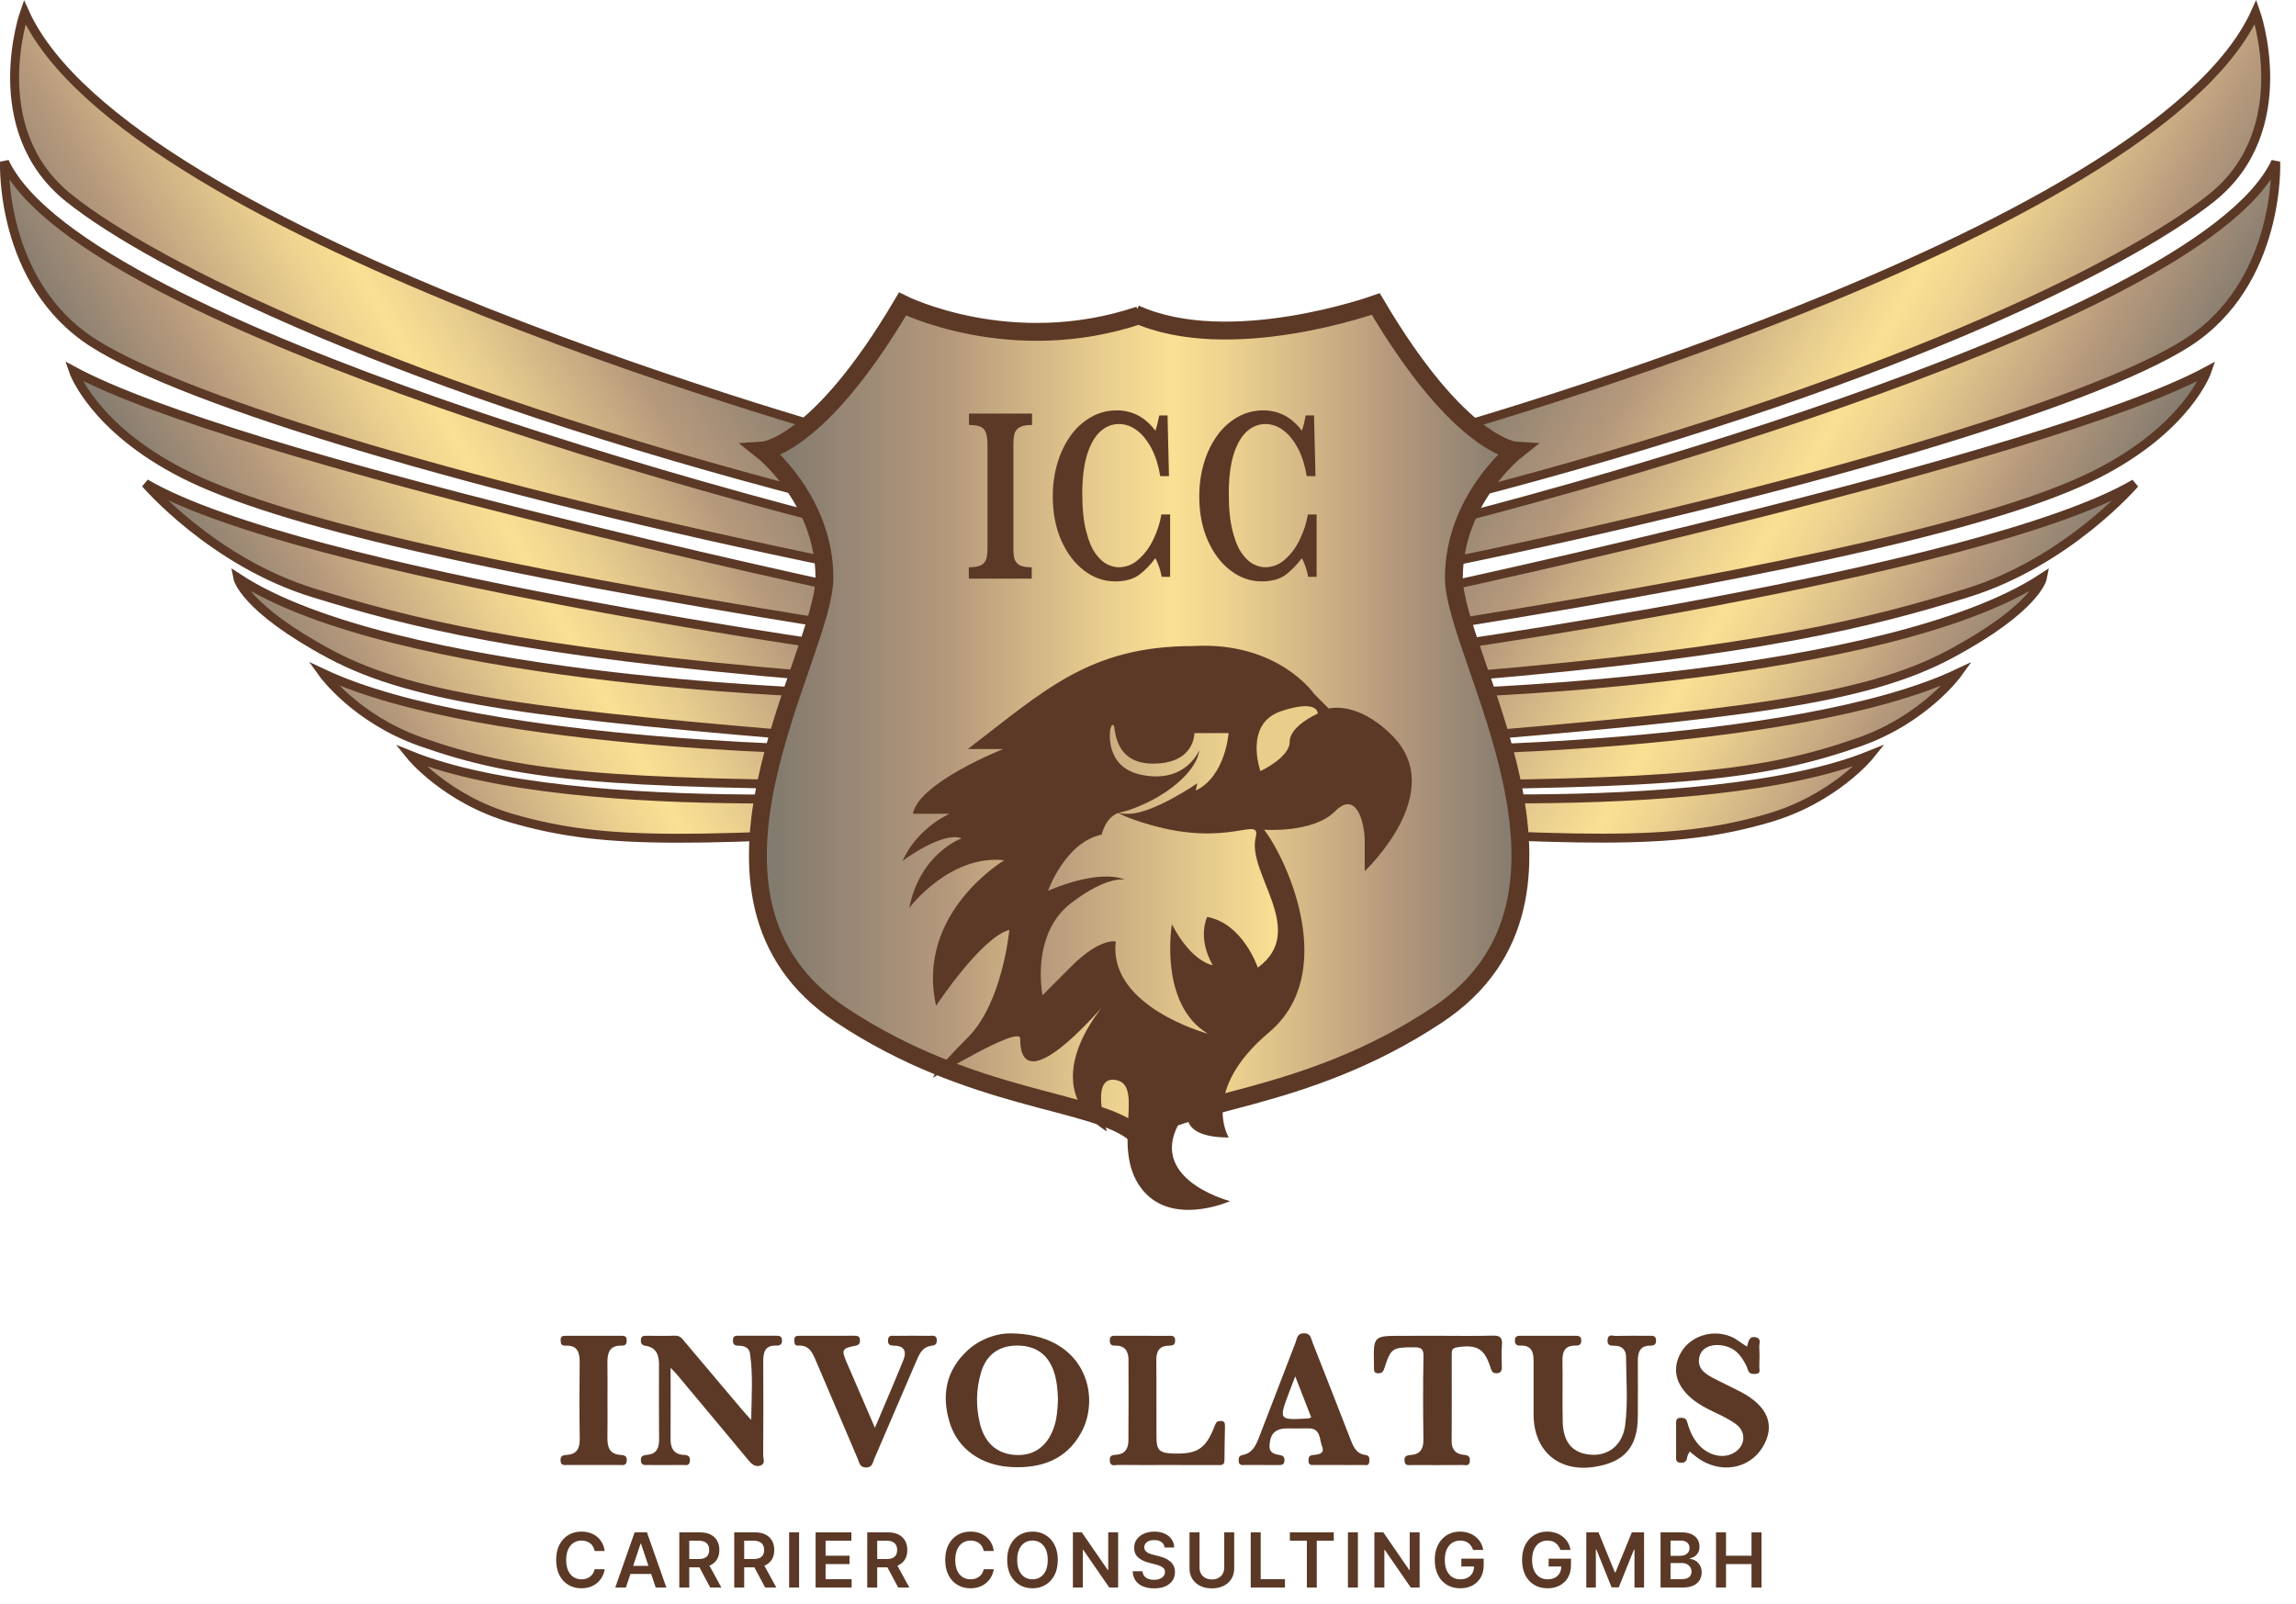 <svg width="93" height="65" viewBox="0 0 93 65" fill="none" xmlns="http://www.w3.org/2000/svg">
<path d="M40.931 54.024C43.94 54.044 44.605 56.531 43.808 58.019C43.206 59.141 42.181 59.496 40.987 59.441C39.751 59.385 38.795 58.71 38.467 57.64C38.133 56.551 38.305 55.545 39.167 54.736C39.752 54.19 40.477 54.015 40.931 54.024ZM42.853 56.702C42.841 56.308 42.808 55.915 42.676 55.54C42.431 54.845 41.916 54.504 41.159 54.518C40.444 54.531 39.947 54.901 39.738 55.604C39.533 56.297 39.522 57.004 39.699 57.703C39.903 58.51 40.436 58.934 41.203 58.953C41.944 58.971 42.483 58.538 42.723 57.727C42.821 57.394 42.84 57.049 42.853 56.702Z" fill="#5B3926"/>
<path d="M27.163 55.417C27.163 56.446 27.168 57.362 27.16 58.278C27.156 58.667 27.283 58.931 27.708 58.948C27.888 58.955 27.963 59.019 27.944 59.205C27.922 59.405 27.775 59.355 27.66 59.356C27.186 59.36 26.714 59.359 26.24 59.357C26.118 59.357 25.982 59.385 25.959 59.194C25.935 58.987 26.063 58.959 26.215 58.945C26.596 58.909 26.701 58.669 26.697 58.322C26.688 57.31 26.69 56.298 26.693 55.287C26.694 54.899 26.584 54.595 26.153 54.529C25.984 54.504 25.947 54.416 25.96 54.271C25.975 54.111 26.094 54.121 26.204 54.121C26.583 54.12 26.962 54.132 27.34 54.117C27.554 54.108 27.64 54.249 27.751 54.382C28.513 55.288 29.276 56.192 30.04 57.096C30.136 57.21 30.239 57.319 30.426 57.53C30.444 56.542 30.505 55.685 30.378 54.831C30.342 54.59 30.126 54.521 29.908 54.523C29.743 54.524 29.687 54.461 29.688 54.301C29.689 54.105 29.816 54.119 29.945 54.119C30.434 54.12 30.923 54.12 31.412 54.119C31.542 54.119 31.669 54.113 31.675 54.301C31.68 54.468 31.599 54.524 31.445 54.518C30.984 54.501 30.912 54.791 30.915 55.17C30.923 56.434 30.921 57.699 30.913 58.963C30.912 59.103 31.016 59.303 30.805 59.377C30.599 59.449 30.456 59.332 30.324 59.173C29.357 58.007 28.384 56.846 27.413 55.684C27.357 55.617 27.293 55.555 27.163 55.417Z" fill="#5B3926"/>
<path d="M62.118 56.319C62.118 55.924 62.117 55.529 62.118 55.134C62.119 54.777 62.027 54.5 61.593 54.519C61.439 54.526 61.356 54.471 61.361 54.303C61.365 54.115 61.492 54.12 61.623 54.12C62.348 54.121 63.073 54.121 63.798 54.12C63.935 54.12 64.05 54.129 64.05 54.315C64.05 54.49 63.952 54.522 63.807 54.52C63.389 54.514 63.282 54.757 63.288 55.135C63.303 55.957 63.28 56.779 63.298 57.599C63.317 58.452 63.707 58.889 64.447 58.94C65.161 58.989 65.721 58.54 65.826 57.752C65.948 56.827 65.869 55.891 65.863 54.96C65.862 54.697 65.69 54.521 65.401 54.525C65.225 54.526 65.09 54.513 65.116 54.276C65.143 54.032 65.324 54.129 65.44 54.126C65.897 54.115 66.355 54.121 66.812 54.121C66.94 54.121 67.072 54.108 67.079 54.299C67.085 54.462 67.01 54.523 66.853 54.521C66.424 54.517 66.339 54.791 66.341 55.151C66.347 55.893 66.342 56.636 66.341 57.379C66.34 58.618 65.806 59.242 64.589 59.432C63.137 59.659 62.124 58.791 62.118 57.315C62.117 56.983 62.118 56.651 62.118 56.319Z" fill="#5B3926"/>
<path d="M70.762 54.56C70.825 54.346 70.845 54.123 71.12 54.182C71.359 54.233 71.251 54.436 71.259 54.574C71.275 54.842 71.27 55.111 71.261 55.38C71.257 55.488 71.331 55.651 71.122 55.665C70.973 55.675 70.848 55.67 70.792 55.483C70.749 55.335 70.665 55.196 70.581 55.064C70.406 54.786 70.161 54.596 69.834 54.526C69.352 54.425 68.945 54.585 68.844 54.94C68.72 55.379 68.995 55.62 69.332 55.801C69.719 56.008 70.121 56.191 70.51 56.395C71.618 56.974 71.926 57.763 71.394 58.637C70.847 59.535 69.661 59.726 68.75 59.059C68.651 58.986 68.558 58.904 68.442 58.81C68.401 58.901 68.349 58.966 68.341 59.037C68.322 59.22 68.225 59.278 68.054 59.264C67.859 59.248 67.893 59.102 67.892 58.983C67.888 58.556 67.892 58.13 67.889 57.703C67.888 57.568 67.888 57.446 68.073 57.444C68.21 57.443 68.3 57.464 68.345 57.63C68.436 57.965 68.576 58.283 68.815 58.546C69.193 58.961 69.754 59.104 70.181 58.892C70.691 58.639 70.771 58.039 70.314 57.701C70.039 57.498 69.721 57.349 69.409 57.201C69.095 57.051 68.791 56.889 68.524 56.666C67.862 56.112 67.712 55.438 68.097 54.785C68.483 54.129 69.35 53.855 70.082 54.143C70.322 54.235 70.507 54.406 70.762 54.56Z" fill="#5B3926"/>
<path d="M58.246 54.121C58.987 54.121 59.729 54.135 60.47 54.115C60.765 54.107 60.861 54.199 60.837 54.49C60.812 54.789 60.828 55.091 60.832 55.391C60.834 55.539 60.792 55.633 60.624 55.639C60.47 55.643 60.422 55.573 60.378 55.426C60.136 54.636 59.822 54.462 59.012 54.59C58.809 54.622 58.802 54.73 58.802 54.88C58.803 56.05 58.808 57.221 58.8 58.391C58.799 58.746 58.974 58.917 59.304 58.945C59.479 58.96 59.555 59.022 59.536 59.208C59.515 59.416 59.366 59.356 59.256 59.357C58.562 59.362 57.868 59.361 57.174 59.358C57.059 59.357 56.914 59.403 56.892 59.203C56.869 59.006 56.97 58.963 57.136 58.952C57.53 58.926 57.661 58.704 57.656 58.317C57.639 57.194 57.638 56.071 57.658 54.949C57.663 54.642 57.559 54.588 57.282 54.588C56.4 54.589 56.341 54.612 56.073 55.436C56.025 55.583 55.975 55.644 55.821 55.641C55.617 55.635 55.663 55.491 55.653 55.373C55.651 55.342 55.653 55.309 55.653 55.278C55.628 54.123 55.628 54.123 56.779 54.123C57.268 54.121 57.756 54.121 58.246 54.121Z" fill="#5B3926"/>
<path d="M54.221 59.357C53.891 59.357 53.559 59.357 53.229 59.357C53.119 59.357 53.005 59.371 53.002 59.201C52.999 59.061 53.008 58.967 53.191 58.952C53.388 58.936 53.67 58.905 53.552 58.61C53.438 58.326 53.51 57.862 52.991 57.873C52.708 57.879 52.424 57.874 52.14 57.874C51.659 57.875 51.446 58.085 51.422 58.568C51.408 58.846 51.592 58.912 51.805 58.946C51.945 58.968 52.04 59.008 52.028 59.181C52.015 59.369 51.887 59.358 51.761 59.358C51.319 59.358 50.878 59.36 50.437 59.357C50.318 59.356 50.175 59.388 50.171 59.186C50.169 59.061 50.191 58.977 50.333 58.951C50.735 58.877 50.877 58.546 51.003 58.223C51.499 56.949 51.981 55.669 52.476 54.395C52.538 54.236 52.536 54.018 52.819 54.019C53.099 54.02 53.102 54.236 53.166 54.395C53.681 55.695 54.189 56.999 54.696 58.303C54.812 58.603 54.931 58.901 55.303 58.95C55.495 58.975 55.468 59.103 55.462 59.227C55.454 59.406 55.312 59.354 55.214 59.355C54.883 59.361 54.553 59.357 54.221 59.357ZM52.464 55.765C52.356 56.048 52.283 56.234 52.213 56.421C51.794 57.538 51.794 57.538 52.989 57.471C53.018 57.469 53.045 57.451 53.111 57.427C52.909 56.908 52.706 56.389 52.464 55.765Z" fill="#5B3926"/>
<path d="M35.439 57.848C35.851 56.873 36.231 55.994 36.591 55.106C36.719 54.792 36.658 54.537 36.245 54.523C36.097 54.517 35.962 54.523 35.968 54.306C35.976 54.07 36.142 54.125 36.271 54.123C36.728 54.118 37.185 54.117 37.641 54.123C37.769 54.125 37.94 54.067 37.945 54.304C37.949 54.473 37.868 54.508 37.72 54.528C37.348 54.575 37.228 54.886 37.103 55.175C36.536 56.486 35.977 57.8 35.411 59.112C35.347 59.26 35.34 59.45 35.093 59.458C34.819 59.466 34.807 59.255 34.737 59.092C34.174 57.778 33.613 56.463 33.054 55.146C32.915 54.82 32.782 54.492 32.339 54.519C32.17 54.529 32.181 54.413 32.175 54.299C32.165 54.144 32.253 54.12 32.38 54.12C33.12 54.122 33.861 54.124 34.601 54.119C34.749 54.118 34.841 54.142 34.832 54.324C34.826 54.459 34.778 54.498 34.642 54.526C34.101 54.633 34.077 54.685 34.294 55.197C34.658 56.048 35.028 56.896 35.439 57.848Z" fill="#5B3926"/>
<path d="M47.277 59.357C46.615 59.357 45.953 59.362 45.292 59.353C45.16 59.351 44.965 59.444 44.951 59.167C44.941 58.943 45.09 58.952 45.224 58.94C45.587 58.91 45.705 58.671 45.707 58.359C45.714 57.269 45.714 56.18 45.71 55.09C45.709 54.742 45.558 54.51 45.175 54.521C45.015 54.525 44.952 54.471 44.952 54.305C44.953 54.111 45.075 54.121 45.204 54.121C45.913 54.121 46.621 54.12 47.331 54.123C47.45 54.123 47.588 54.095 47.599 54.294C47.611 54.501 47.493 54.519 47.334 54.523C46.949 54.532 46.834 54.759 46.837 55.118C46.848 56.16 46.837 57.202 46.843 58.244C46.846 58.753 46.971 58.87 47.492 58.89C48.505 58.927 48.843 58.709 49.214 57.74C49.265 57.607 49.322 57.573 49.445 57.572C49.604 57.57 49.62 57.672 49.618 57.79C49.611 58.248 49.597 58.705 49.597 59.163C49.597 59.388 49.447 59.359 49.307 59.359C48.631 59.357 47.953 59.357 47.277 59.357Z" fill="#5B3926"/>
<path d="M24.606 56.709C24.606 57.214 24.614 57.72 24.604 58.225C24.595 58.616 24.678 58.923 25.144 58.948C25.311 58.956 25.41 59.01 25.385 59.204C25.359 59.401 25.215 59.355 25.1 59.355C24.391 59.359 23.682 59.358 22.973 59.356C22.854 59.356 22.721 59.39 22.706 59.189C22.69 58.983 22.802 58.958 22.958 58.948C23.385 58.919 23.489 58.663 23.483 58.27C23.465 57.244 23.469 56.218 23.48 55.192C23.484 54.785 23.381 54.498 22.909 54.521C22.723 54.53 22.709 54.426 22.709 54.284C22.709 54.118 22.819 54.122 22.933 54.122C23.674 54.122 24.414 54.122 25.155 54.122C25.269 54.122 25.38 54.122 25.385 54.282C25.388 54.425 25.363 54.526 25.182 54.52C24.675 54.503 24.597 54.831 24.604 55.24C24.613 55.73 24.606 56.219 24.606 56.709Z" fill="#5B3926"/>
<path d="M33.144 20.102C16.279 15.745 6.229 10.791 2.776 8.014C-0.677 5.237 0.997 0.493 0.997 0.493C5.146 9.705 35.185 17.871 35.185 17.871L33.144 20.102ZM33.039 20.937C33.039 20.937 3.413 13.462 0.183 6.559C0.183 6.559 -0.027 11.455 3.761 13.883C7.555 16.318 19.522 19.878 33.859 22.819L33.039 20.937ZM34.496 23.912C34.496 23.912 9.59 18.595 2.973 15.028C2.973 15.028 3.754 17.325 7.424 19.194C11.244 21.141 19.857 23.063 33.288 25.227L34.496 23.912ZM35.454 26.419C35.454 26.419 12.183 23.267 5.894 19.588C5.894 19.588 8.605 22.767 12.702 24.023C16.516 25.195 20.993 26.399 33.058 27.399L35.454 26.419ZM33.209 28.064C33.209 28.064 15.912 27.537 9.629 23.411C9.629 23.411 9.853 24.616 13.371 26.504C16.89 28.386 22.036 28.952 34.096 29.952L33.209 28.064ZM35.316 30.413C35.316 30.413 19.667 30.386 13.076 27.28C13.076 27.28 14.395 29.123 17.054 30.057C20.94 31.426 24.367 31.781 36.472 31.808L35.316 30.413ZM38.98 32.091C38.98 32.091 23.376 33.334 16.621 30.604C16.621 30.604 18.045 32.374 20.743 33.157C24.702 34.302 28.115 34.071 40.2 33.426L38.98 32.091Z" fill="url(#paint0_linear_2002_1338)" stroke="#5B3926" stroke-width="0.362"/>
<path d="M57.177 17.864C57.177 17.864 87.216 9.698 91.365 0.486C91.365 0.486 93.046 5.243 89.586 8.014C86.127 10.784 76.09 15.745 59.219 20.101L57.177 17.864ZM58.503 22.819C72.84 19.878 84.807 16.318 88.602 13.883C92.396 11.448 92.179 6.559 92.179 6.559C88.95 13.469 59.324 20.937 59.324 20.937L58.503 22.819ZM59.081 25.234C72.505 23.069 81.118 21.148 84.945 19.2C88.615 17.331 89.396 15.035 89.396 15.035C82.779 18.595 57.873 23.918 57.873 23.918L59.081 25.234ZM59.304 27.405C71.37 26.399 75.847 25.201 79.661 24.03C83.757 22.766 86.468 19.595 86.468 19.595C80.186 23.273 56.908 26.425 56.908 26.425L59.304 27.405ZM58.267 29.952C70.332 28.945 75.472 28.386 78.991 26.504C82.51 24.622 82.733 23.411 82.733 23.411C76.451 27.537 59.153 28.063 59.153 28.063L58.267 29.952ZM55.897 31.814C68.002 31.781 71.429 31.426 75.315 30.064C77.967 29.129 79.293 27.287 79.293 27.287C72.702 30.393 57.052 30.419 57.052 30.419L55.897 31.814ZM52.162 33.42C64.247 34.065 67.667 34.301 71.619 33.15C74.324 32.367 75.742 30.597 75.742 30.597C68.987 33.334 53.383 32.084 53.383 32.084L52.162 33.42Z" fill="url(#paint1_linear_2002_1338)" stroke="#5B3926" stroke-width="0.362"/>
<path d="M46.148 12.771C40.949 14.521 36.557 12.317 36.557 12.317C33.13 18.127 30.892 18.259 30.892 18.259C30.892 18.259 33.393 20.24 33.393 23.411C33.393 26.583 26.914 36.361 34.05 41.112C39.373 44.652 44.31 44.534 45.971 45.922L46.141 46.08C47.612 44.521 52.719 44.784 58.233 41.112C65.369 36.361 58.89 26.583 58.89 23.411C58.89 20.24 61.391 18.259 61.391 18.259C61.391 18.259 59.152 18.127 55.726 12.317C55.726 12.317 49.804 14.449 45.977 12.712" fill="url(#paint2_linear_2002_1338)"/>
<path d="M46.148 12.771C40.949 14.521 36.557 12.317 36.557 12.317C33.13 18.127 30.892 18.259 30.892 18.259C30.892 18.259 33.393 20.24 33.393 23.411C33.393 26.583 26.914 36.361 34.05 41.112C39.373 44.652 44.31 44.534 45.971 45.922L46.141 46.08C47.612 44.521 52.719 44.784 58.233 41.112C65.369 36.361 58.89 26.583 58.89 23.411C58.89 20.24 61.391 18.259 61.391 18.259C61.391 18.259 59.152 18.127 55.726 12.317C55.726 12.317 49.804 14.449 45.977 12.712" stroke="#5B3926" stroke-width="0.724"/>
<path d="M51.203 33.617C51.203 33.617 53.179 33.769 54.072 32.874C54.958 31.985 55.279 33.367 55.279 34.084C55.279 34.802 55.279 35.295 55.279 35.295C55.279 35.295 58.687 32.104 56.389 29.801C54.964 28.373 53.822 28.708 53.822 28.708L53.231 28.116C53.231 28.116 51.774 25.984 48.341 26.175C44.12 26.175 42.308 27.978 39.203 30.347H40.634C40.634 30.347 37.201 31.709 36.977 32.972H38.461C38.461 32.972 37.174 33.518 36.557 34.88C36.557 34.88 38.166 33.67 38.953 33.966C38.953 33.966 37.273 34.558 36.827 36.789C36.827 36.789 38.455 34.611 40.68 34.854C40.68 34.854 37.076 36.986 37.916 40.75C37.916 40.75 39.741 37.98 40.883 37.677C40.883 37.677 40.614 40.625 39.203 42.033C37.791 43.448 37.791 43.665 37.791 43.665C37.791 43.665 41.323 41.52 41.323 42.079C41.323 44.902 45.032 40.349 45.032 40.349C45.032 40.349 41.625 43.816 44.835 45.843C44.835 45.843 44.093 43.514 45.229 43.764C46.365 44.014 45.006 46.488 46.207 48.12C47.409 49.752 49.824 48.666 49.824 48.666C49.824 48.666 45.945 47.666 48.144 44.948C48.144 44.948 47.651 46.087 49.772 46.087C49.772 46.087 48.584 44.205 51.4 41.829C54.216 39.46 52.188 34.907 51.203 33.617Z" fill="#5B3926"/>
<path d="M45.294 32.94C44.775 33.117 44.624 33.815 44.624 33.815C43.141 34.124 42.452 36.091 42.452 36.091C44.677 35.15 45.563 35.644 45.563 35.644C45.563 35.644 44.874 35.453 43.39 36.585C41.723 37.861 42.228 40.322 42.228 40.322C42.228 40.322 42.228 40.322 43.39 39.158C44.552 37.993 45.196 38.144 45.196 38.144C44.874 40.796 48.924 41.882 48.924 41.882C46.922 40.678 47.467 37.447 47.467 37.447C48.281 39.006 49.121 39.105 49.121 39.105C48.478 37.967 48.898 37.151 48.898 37.151C50.355 37.421 50.946 39.204 50.946 39.204C52.994 37.717 50.506 35.394 50.861 33.933C51.084 33.012 49.804 34.361 46.548 33.407C45.668 33.157 45.294 32.94 45.294 32.94C45.366 32.913 45.242 32.972 45.714 32.972C46.705 32.972 48.498 31.735 48.498 31.735L48.432 32.031C49.64 31.459 49.764 29.702 49.764 29.702H48.379C48.379 29.702 48.412 30.939 46.699 30.939C45.117 30.939 45.182 29.511 45.117 29.406C45.032 29.268 44.972 29.557 44.972 29.557C44.972 29.557 44.71 31.064 46.206 31.387C48.031 31.781 48.576 30.393 48.576 30.393C48.491 31.137 47.605 31.893 46.83 32.328C46.213 32.676 45.662 32.841 45.662 32.841" fill="url(#paint3_linear_2002_1338)"/>
<path d="M53.376 28.912C53.376 28.912 52.24 29.406 52.24 30.051C52.24 30.696 51.052 31.242 51.052 31.242C51.052 31.242 50.369 29.32 51.892 28.814C53.415 28.307 53.376 28.912 53.376 28.912Z" fill="#E9CE8B"/>
<path d="M41.796 23.444H39.243V22.983C39.453 22.983 39.617 22.957 39.728 22.904C39.84 22.852 39.906 22.766 39.945 22.661C39.978 22.556 39.998 22.398 39.998 22.2V18.009C39.998 17.719 39.952 17.515 39.86 17.397C39.768 17.278 39.564 17.219 39.249 17.219V16.758H41.803V17.219C41.593 17.219 41.429 17.245 41.317 17.305C41.205 17.357 41.14 17.443 41.1 17.548C41.068 17.653 41.048 17.811 41.048 18.009V22.2C41.048 22.391 41.061 22.542 41.094 22.648C41.127 22.753 41.192 22.838 41.297 22.898C41.402 22.957 41.566 22.983 41.79 22.983V23.444H41.796Z" fill="#5B3926"/>
<path d="M47.409 23.372H47.055C47.002 23.089 46.917 22.839 46.799 22.615C46.608 22.872 46.392 23.095 46.156 23.279C45.913 23.464 45.584 23.556 45.171 23.556C44.718 23.556 44.298 23.411 43.91 23.115C43.523 22.819 43.215 22.411 42.985 21.891C42.755 21.365 42.643 20.773 42.643 20.114C42.643 19.647 42.703 19.2 42.827 18.779C42.952 18.351 43.129 17.983 43.359 17.66C43.589 17.338 43.864 17.088 44.186 16.903C44.508 16.719 44.856 16.627 45.236 16.627C45.867 16.627 46.385 16.903 46.799 17.45C46.851 17.305 46.904 17.101 46.956 16.831H47.291L47.35 19.292H46.996C46.93 18.877 46.812 18.502 46.648 18.18C46.477 17.857 46.28 17.607 46.05 17.436C45.821 17.265 45.578 17.18 45.322 17.18C45.039 17.18 44.783 17.285 44.56 17.489C44.337 17.693 44.16 18.009 44.029 18.43C43.904 18.851 43.838 19.378 43.838 20.003C43.838 20.614 43.891 21.121 43.996 21.529C44.101 21.937 44.232 22.24 44.39 22.45C44.547 22.661 44.705 22.799 44.862 22.872C45.02 22.944 45.171 22.983 45.309 22.983C45.611 22.983 45.886 22.878 46.129 22.654C46.372 22.437 46.576 22.161 46.727 21.832C46.884 21.503 46.989 21.174 47.042 20.845H47.396V23.372H47.409Z" fill="#5B3926"/>
<path d="M53.337 23.372H52.989C52.936 23.089 52.851 22.839 52.733 22.615C52.542 22.872 52.326 23.095 52.089 23.279C51.846 23.464 51.518 23.556 51.105 23.556C50.652 23.556 50.232 23.411 49.844 23.115C49.457 22.819 49.148 22.411 48.919 21.891C48.689 21.365 48.577 20.773 48.577 20.114C48.577 19.647 48.636 19.2 48.761 18.779C48.886 18.351 49.063 17.983 49.293 17.66C49.523 17.338 49.798 17.088 50.12 16.903C50.442 16.719 50.79 16.627 51.17 16.627C51.801 16.627 52.319 16.903 52.733 17.45C52.785 17.305 52.838 17.101 52.89 16.831H53.225L53.284 19.292H52.93C52.864 18.877 52.746 18.502 52.582 18.18C52.411 17.857 52.214 17.607 51.984 17.436C51.755 17.265 51.512 17.18 51.256 17.18C50.974 17.18 50.717 17.285 50.494 17.489C50.271 17.693 50.094 18.009 49.962 18.43C49.838 18.851 49.772 19.378 49.772 20.003C49.772 20.614 49.825 21.121 49.93 21.529C50.035 21.937 50.166 22.24 50.324 22.45C50.481 22.661 50.639 22.799 50.796 22.872C50.954 22.944 51.105 22.983 51.243 22.983C51.545 22.983 51.82 22.878 52.063 22.654C52.306 22.437 52.51 22.161 52.66 21.832C52.818 21.503 52.923 21.174 52.976 20.845H53.33V23.372H53.337Z" fill="#5B3926"/>
<path d="M24.493 62.84H24.086C24.074 62.773 24.053 62.713 24.021 62.662C23.99 62.609 23.951 62.565 23.905 62.529C23.858 62.492 23.805 62.465 23.746 62.447C23.687 62.428 23.623 62.418 23.555 62.418C23.434 62.418 23.327 62.449 23.233 62.51C23.139 62.57 23.066 62.659 23.013 62.776C22.96 62.893 22.933 63.035 22.933 63.203C22.933 63.374 22.96 63.518 23.013 63.636C23.067 63.752 23.14 63.84 23.233 63.9C23.327 63.959 23.434 63.988 23.554 63.988C23.621 63.988 23.683 63.979 23.741 63.962C23.8 63.944 23.853 63.917 23.899 63.882C23.947 63.847 23.986 63.804 24.018 63.753C24.051 63.702 24.073 63.644 24.086 63.579L24.493 63.581C24.478 63.687 24.445 63.787 24.394 63.88C24.344 63.973 24.278 64.055 24.197 64.127C24.115 64.197 24.02 64.253 23.911 64.293C23.802 64.332 23.682 64.352 23.549 64.352C23.353 64.352 23.178 64.306 23.024 64.215C22.87 64.124 22.749 63.993 22.66 63.821C22.572 63.649 22.527 63.443 22.527 63.203C22.527 62.962 22.572 62.756 22.661 62.585C22.75 62.414 22.872 62.282 23.026 62.191C23.18 62.1 23.354 62.055 23.549 62.055C23.673 62.055 23.788 62.072 23.895 62.107C24.002 62.142 24.097 62.193 24.18 62.261C24.264 62.328 24.332 62.41 24.386 62.508C24.441 62.605 24.476 62.715 24.493 62.84Z" fill="#5B3926"/>
<path d="M25.352 64.321H24.921L25.706 62.085H26.205L26.991 64.321H26.56L25.964 62.544H25.947L25.352 64.321ZM25.366 63.444H26.543V63.77H25.366V63.444Z" fill="#5B3926"/>
<path d="M27.515 64.321V62.085H28.351C28.523 62.085 28.666 62.115 28.783 62.175C28.9 62.235 28.988 62.318 29.047 62.426C29.108 62.533 29.138 62.658 29.138 62.8C29.138 62.944 29.107 63.068 29.046 63.174C28.986 63.279 28.897 63.36 28.779 63.417C28.662 63.474 28.517 63.502 28.346 63.502H27.75V63.166H28.291C28.392 63.166 28.474 63.152 28.538 63.125C28.602 63.096 28.649 63.055 28.679 63.001C28.71 62.947 28.726 62.88 28.726 62.8C28.726 62.721 28.71 62.653 28.679 62.597C28.648 62.541 28.6 62.498 28.537 62.468C28.473 62.439 28.39 62.424 28.289 62.424H27.919V64.321H27.515ZM28.667 63.308L29.219 64.321H28.768L28.226 63.308H28.667Z" fill="#5B3926"/>
<path d="M29.74 64.321V62.085H30.576C30.747 62.085 30.891 62.115 31.007 62.175C31.124 62.235 31.212 62.318 31.272 62.426C31.332 62.533 31.362 62.658 31.362 62.8C31.362 62.944 31.332 63.068 31.271 63.174C31.21 63.279 31.122 63.36 31.004 63.417C30.886 63.474 30.742 63.502 30.57 63.502H29.975V63.166H30.516C30.616 63.166 30.698 63.152 30.762 63.125C30.826 63.096 30.873 63.055 30.904 63.001C30.935 62.947 30.951 62.88 30.951 62.8C30.951 62.721 30.935 62.653 30.904 62.597C30.872 62.541 30.825 62.498 30.761 62.468C30.697 62.439 30.615 62.424 30.514 62.424H30.144V64.321H29.74ZM30.892 63.308L31.444 64.321H30.993L30.451 63.308H30.892Z" fill="#5B3926"/>
<path d="M32.368 62.085V64.321H31.964V62.085H32.368Z" fill="#5B3926"/>
<path d="M33.036 64.321V62.085H34.486V62.425H33.44V63.032H34.411V63.371H33.44V63.981H34.495V64.321H33.036Z" fill="#5B3926"/>
<path d="M35.128 64.321V62.085H35.965C36.136 62.085 36.28 62.115 36.396 62.175C36.513 62.235 36.601 62.318 36.661 62.426C36.721 62.533 36.751 62.658 36.751 62.8C36.751 62.944 36.721 63.068 36.66 63.174C36.599 63.279 36.51 63.36 36.393 63.417C36.275 63.474 36.131 63.502 35.959 63.502H35.364V63.166H35.905C36.005 63.166 36.087 63.152 36.151 63.125C36.215 63.096 36.262 63.055 36.293 63.001C36.324 62.947 36.339 62.88 36.339 62.8C36.339 62.721 36.324 62.653 36.293 62.597C36.261 62.541 36.214 62.498 36.15 62.468C36.086 62.439 36.004 62.424 35.903 62.424H35.532V64.321H35.128ZM36.281 63.308L36.833 64.321H36.382L35.84 63.308H36.281Z" fill="#5B3926"/>
<path d="M40.253 62.84H39.845C39.834 62.773 39.812 62.713 39.781 62.662C39.75 62.609 39.711 62.565 39.665 62.529C39.618 62.492 39.565 62.465 39.506 62.447C39.447 62.428 39.383 62.418 39.315 62.418C39.194 62.418 39.086 62.449 38.993 62.51C38.899 62.57 38.826 62.659 38.773 62.776C38.72 62.893 38.693 63.035 38.693 63.203C38.693 63.374 38.72 63.518 38.773 63.636C38.826 63.752 38.9 63.84 38.993 63.9C39.086 63.959 39.193 63.988 39.314 63.988C39.381 63.988 39.443 63.979 39.501 63.962C39.56 63.944 39.613 63.917 39.659 63.882C39.706 63.847 39.746 63.804 39.778 63.753C39.81 63.702 39.833 63.644 39.845 63.579L40.253 63.581C40.237 63.687 40.204 63.787 40.154 63.88C40.103 63.973 40.038 64.055 39.956 64.127C39.875 64.197 39.78 64.253 39.671 64.293C39.562 64.332 39.441 64.352 39.309 64.352C39.112 64.352 38.938 64.306 38.784 64.215C38.63 64.124 38.508 63.993 38.42 63.821C38.331 63.649 38.287 63.443 38.287 63.203C38.287 62.962 38.332 62.756 38.421 62.585C38.51 62.414 38.632 62.282 38.786 62.191C38.94 62.1 39.114 62.055 39.309 62.055C39.433 62.055 39.548 62.072 39.655 62.107C39.761 62.142 39.857 62.193 39.94 62.261C40.024 62.328 40.092 62.41 40.146 62.508C40.2 62.605 40.236 62.715 40.253 62.84Z" fill="#5B3926"/>
<path d="M42.846 63.203C42.846 63.444 42.8 63.65 42.711 63.822C42.621 63.993 42.499 64.124 42.345 64.215C42.191 64.306 42.016 64.352 41.821 64.352C41.626 64.352 41.45 64.306 41.296 64.215C41.142 64.123 41.02 63.992 40.93 63.821C40.841 63.649 40.796 63.443 40.796 63.203C40.796 62.962 40.841 62.756 40.93 62.585C41.02 62.414 41.142 62.282 41.296 62.191C41.45 62.1 41.626 62.055 41.821 62.055C42.016 62.055 42.191 62.1 42.345 62.191C42.499 62.282 42.621 62.414 42.711 62.585C42.8 62.756 42.846 62.962 42.846 63.203ZM42.439 63.203C42.439 63.034 42.413 62.891 42.36 62.774C42.308 62.657 42.235 62.569 42.142 62.509C42.049 62.449 41.942 62.418 41.821 62.418C41.7 62.418 41.592 62.449 41.499 62.509C41.407 62.569 41.334 62.657 41.281 62.774C41.228 62.891 41.202 63.034 41.202 63.203C41.202 63.373 41.228 63.516 41.281 63.633C41.334 63.75 41.407 63.838 41.499 63.898C41.592 63.958 41.7 63.988 41.821 63.988C41.942 63.988 42.049 63.958 42.142 63.898C42.235 63.838 42.308 63.75 42.36 63.633C42.413 63.516 42.439 63.373 42.439 63.203Z" fill="#5B3926"/>
<path d="M45.29 62.085V64.321H44.931L43.88 62.798H43.861V64.321H43.458V62.085H43.819L44.869 63.609H44.889V62.085H45.29Z" fill="#5B3926"/>
<path d="M47.173 62.7C47.162 62.605 47.12 62.53 47.044 62.477C46.969 62.424 46.872 62.398 46.752 62.398C46.668 62.398 46.596 62.41 46.535 62.436C46.475 62.461 46.429 62.496 46.397 62.539C46.365 62.583 46.349 62.633 46.348 62.689C46.348 62.736 46.359 62.776 46.38 62.81C46.402 62.844 46.431 62.873 46.468 62.898C46.505 62.921 46.546 62.941 46.591 62.956C46.636 62.972 46.681 62.986 46.727 62.997L46.936 63.049C47.02 63.069 47.102 63.096 47.179 63.129C47.258 63.162 47.328 63.205 47.389 63.256C47.452 63.306 47.501 63.368 47.537 63.44C47.574 63.512 47.592 63.596 47.592 63.693C47.592 63.824 47.559 63.94 47.492 64.039C47.425 64.138 47.328 64.216 47.202 64.272C47.076 64.327 46.924 64.355 46.746 64.355C46.572 64.355 46.422 64.328 46.294 64.274C46.167 64.22 46.067 64.142 45.995 64.038C45.924 63.935 45.886 63.809 45.88 63.661H46.277C46.283 63.738 46.307 63.803 46.349 63.855C46.391 63.907 46.446 63.945 46.514 63.971C46.582 63.996 46.658 64.009 46.742 64.009C46.83 64.009 46.907 63.996 46.973 63.969C47.04 63.943 47.092 63.905 47.13 63.858C47.168 63.81 47.187 63.754 47.188 63.69C47.187 63.632 47.17 63.584 47.137 63.546C47.103 63.507 47.056 63.475 46.996 63.45C46.937 63.424 46.867 63.4 46.787 63.38L46.533 63.315C46.35 63.267 46.205 63.196 46.098 63.099C45.992 63.003 45.939 62.874 45.939 62.714C45.939 62.582 45.974 62.467 46.045 62.368C46.117 62.269 46.215 62.192 46.338 62.138C46.462 62.083 46.602 62.055 46.758 62.055C46.916 62.055 47.055 62.083 47.174 62.138C47.294 62.192 47.388 62.268 47.456 62.366C47.524 62.463 47.559 62.574 47.561 62.7H47.173Z" fill="#5B3926"/>
<path d="M49.588 62.085H49.992V63.546C49.992 63.706 49.954 63.847 49.879 63.968C49.804 64.09 49.699 64.185 49.563 64.253C49.427 64.321 49.269 64.355 49.087 64.355C48.905 64.355 48.746 64.321 48.61 64.253C48.474 64.185 48.369 64.09 48.294 63.968C48.219 63.847 48.182 63.706 48.182 63.546V62.085H48.586V63.512C48.586 63.605 48.606 63.688 48.647 63.761C48.688 63.834 48.746 63.891 48.821 63.932C48.896 63.973 48.985 63.993 49.087 63.993C49.189 63.993 49.278 63.973 49.353 63.932C49.428 63.891 49.486 63.834 49.527 63.761C49.568 63.688 49.588 63.605 49.588 63.512V62.085Z" fill="#5B3926"/>
<path d="M50.661 64.321V62.085H51.065V63.981H52.047V64.321H50.661Z" fill="#5B3926"/>
<path d="M52.246 62.425V62.085H54.025V62.425H53.336V64.321H52.935V62.425H52.246Z" fill="#5B3926"/>
<path d="M55.002 62.085V64.321H54.598V62.085H55.002Z" fill="#5B3926"/>
<path d="M57.502 62.085V64.321H57.143L56.092 62.798H56.074V64.321H55.67V62.085H56.031L57.081 63.609H57.101V62.085H57.502Z" fill="#5B3926"/>
<path d="M59.667 62.799C59.649 62.74 59.624 62.688 59.592 62.641C59.56 62.594 59.523 62.553 59.478 62.52C59.435 62.486 59.385 62.461 59.328 62.444C59.272 62.427 59.21 62.418 59.143 62.418C59.023 62.418 58.916 62.449 58.823 62.509C58.729 62.569 58.656 62.658 58.602 62.775C58.549 62.892 58.522 63.034 58.522 63.201C58.522 63.37 58.549 63.513 58.602 63.63C58.655 63.747 58.728 63.836 58.823 63.897C58.917 63.958 59.027 63.988 59.152 63.988C59.265 63.988 59.363 63.966 59.446 63.922C59.529 63.879 59.593 63.817 59.639 63.737C59.684 63.656 59.706 63.562 59.706 63.453L59.797 63.467H59.192V63.151H60.097V63.419C60.097 63.611 60.056 63.776 59.975 63.916C59.894 64.056 59.782 64.163 59.64 64.239C59.497 64.314 59.334 64.352 59.15 64.352C58.944 64.352 58.764 64.305 58.608 64.213C58.454 64.12 58.333 63.988 58.246 63.817C58.159 63.645 58.116 63.441 58.116 63.205C58.116 63.025 58.142 62.864 58.192 62.722C58.244 62.58 58.316 62.459 58.408 62.361C58.5 62.261 58.608 62.185 58.732 62.133C58.857 62.081 58.992 62.055 59.138 62.055C59.261 62.055 59.376 62.073 59.483 62.109C59.59 62.145 59.684 62.196 59.767 62.262C59.85 62.328 59.919 62.407 59.973 62.498C60.026 62.589 60.062 62.689 60.078 62.799H59.667Z" fill="#5B3926"/>
<path d="M63.202 62.799C63.184 62.74 63.159 62.688 63.127 62.641C63.096 62.594 63.058 62.553 63.014 62.52C62.971 62.486 62.92 62.461 62.864 62.444C62.807 62.427 62.745 62.418 62.679 62.418C62.559 62.418 62.452 62.449 62.358 62.509C62.265 62.569 62.191 62.658 62.137 62.775C62.084 62.892 62.058 63.034 62.058 63.201C62.058 63.37 62.084 63.513 62.137 63.63C62.19 63.747 62.264 63.836 62.358 63.897C62.453 63.958 62.562 63.988 62.687 63.988C62.801 63.988 62.899 63.966 62.981 63.922C63.065 63.879 63.129 63.817 63.174 63.737C63.219 63.656 63.242 63.562 63.242 63.453L63.333 63.467H62.728V63.151H63.633V63.419C63.633 63.611 63.592 63.776 63.511 63.916C63.429 64.056 63.318 64.163 63.175 64.239C63.033 64.314 62.87 64.352 62.685 64.352C62.48 64.352 62.299 64.305 62.144 64.213C61.989 64.12 61.868 63.988 61.781 63.817C61.695 63.645 61.652 63.441 61.652 63.205C61.652 63.025 61.677 62.864 61.728 62.722C61.779 62.58 61.851 62.459 61.944 62.361C62.036 62.261 62.144 62.185 62.268 62.133C62.392 62.081 62.527 62.055 62.673 62.055C62.797 62.055 62.912 62.073 63.018 62.109C63.125 62.145 63.22 62.196 63.303 62.262C63.386 62.328 63.455 62.407 63.508 62.498C63.562 62.589 63.597 62.689 63.614 62.799H63.202Z" fill="#5B3926"/>
<path d="M64.253 62.085H64.748L65.41 63.705H65.436L66.098 62.085H66.593V64.321H66.205V62.785H66.184L65.568 64.314H65.278L64.662 62.782H64.641V64.321H64.253V62.085Z" fill="#5B3926"/>
<path d="M67.262 64.321V62.085H68.116C68.277 62.085 68.411 62.111 68.518 62.162C68.626 62.212 68.706 62.281 68.759 62.368C68.812 62.455 68.839 62.554 68.839 62.665C68.839 62.756 68.822 62.834 68.787 62.899C68.752 62.963 68.705 63.015 68.647 63.055C68.588 63.095 68.522 63.123 68.45 63.141V63.163C68.529 63.167 68.605 63.191 68.677 63.236C68.75 63.28 68.81 63.342 68.857 63.422C68.903 63.502 68.927 63.598 68.927 63.712C68.927 63.828 68.898 63.932 68.843 64.024C68.787 64.116 68.703 64.188 68.59 64.241C68.477 64.294 68.336 64.321 68.165 64.321H67.262ZM67.666 63.983H68.101C68.248 63.983 68.353 63.955 68.418 63.898C68.483 63.842 68.516 63.769 68.516 63.68C68.516 63.614 68.5 63.554 68.467 63.501C68.434 63.447 68.388 63.405 68.328 63.375C68.267 63.343 68.195 63.328 68.112 63.328H67.666V63.983ZM67.666 63.036H68.066C68.136 63.036 68.199 63.023 68.254 62.998C68.31 62.972 68.354 62.935 68.386 62.888C68.419 62.84 68.435 62.783 68.435 62.717C68.435 62.631 68.405 62.559 68.344 62.504C68.284 62.447 68.194 62.419 68.075 62.419H67.666V63.036Z" fill="#5B3926"/>
<path d="M69.508 64.321V62.085H69.912V63.032H70.945V62.085H71.35V64.321H70.945V63.371H69.912V64.321H69.508Z" fill="#5B3926"/>
<defs>
<linearGradient id="paint0_linear_2002_1338" x1="31.148" y1="10.853" x2="8.148" y2="24.101" gradientUnits="userSpaceOnUse">
<stop offset="0.028" stop-color="#847B6F"/>
<stop offset="0.253" stop-color="#B6997C"/>
<stop offset="0.306" stop-color="#C4A881"/>
<stop offset="0.461" stop-color="#EAD08F"/>
<stop offset="0.544" stop-color="#F9E093"/>
<stop offset="0.619" stop-color="#ECD28F"/>
<stop offset="0.752" stop-color="#CBAF84"/>
<stop offset="0.83" stop-color="#B6997C"/>
<stop offset="0.995" stop-color="#847B6F"/>
</linearGradient>
<linearGradient id="paint1_linear_2002_1338" x1="61.219" y1="10.853" x2="84.218" y2="24.1" gradientUnits="userSpaceOnUse">
<stop offset="0.028" stop-color="#847B6F"/>
<stop offset="0.253" stop-color="#B6997C"/>
<stop offset="0.306" stop-color="#C4A881"/>
<stop offset="0.461" stop-color="#EAD08F"/>
<stop offset="0.544" stop-color="#F9E093"/>
<stop offset="0.619" stop-color="#ECD28F"/>
<stop offset="0.752" stop-color="#CBAF84"/>
<stop offset="0.83" stop-color="#B6997C"/>
<stop offset="0.995" stop-color="#847B6F"/>
</linearGradient>
<linearGradient id="paint2_linear_2002_1338" x1="30.703" y1="29.201" x2="61.592" y2="29.201" gradientUnits="userSpaceOnUse">
<stop offset="0.028" stop-color="#847B6F"/>
<stop offset="0.253" stop-color="#B6997C"/>
<stop offset="0.306" stop-color="#C4A881"/>
<stop offset="0.461" stop-color="#EAD08F"/>
<stop offset="0.544" stop-color="#F9E093"/>
<stop offset="0.619" stop-color="#ECD28F"/>
<stop offset="0.752" stop-color="#CBAF84"/>
<stop offset="0.83" stop-color="#B6997C"/>
<stop offset="0.995" stop-color="#847B6F"/>
</linearGradient>
<linearGradient id="paint3_linear_2002_1338" x1="42.159" y1="35.629" x2="51.771" y2="35.629" gradientUnits="userSpaceOnUse">
<stop stop-color="#B6997C"/>
<stop offset="1" stop-color="#F9E093"/>
</linearGradient>
</defs>
</svg>
